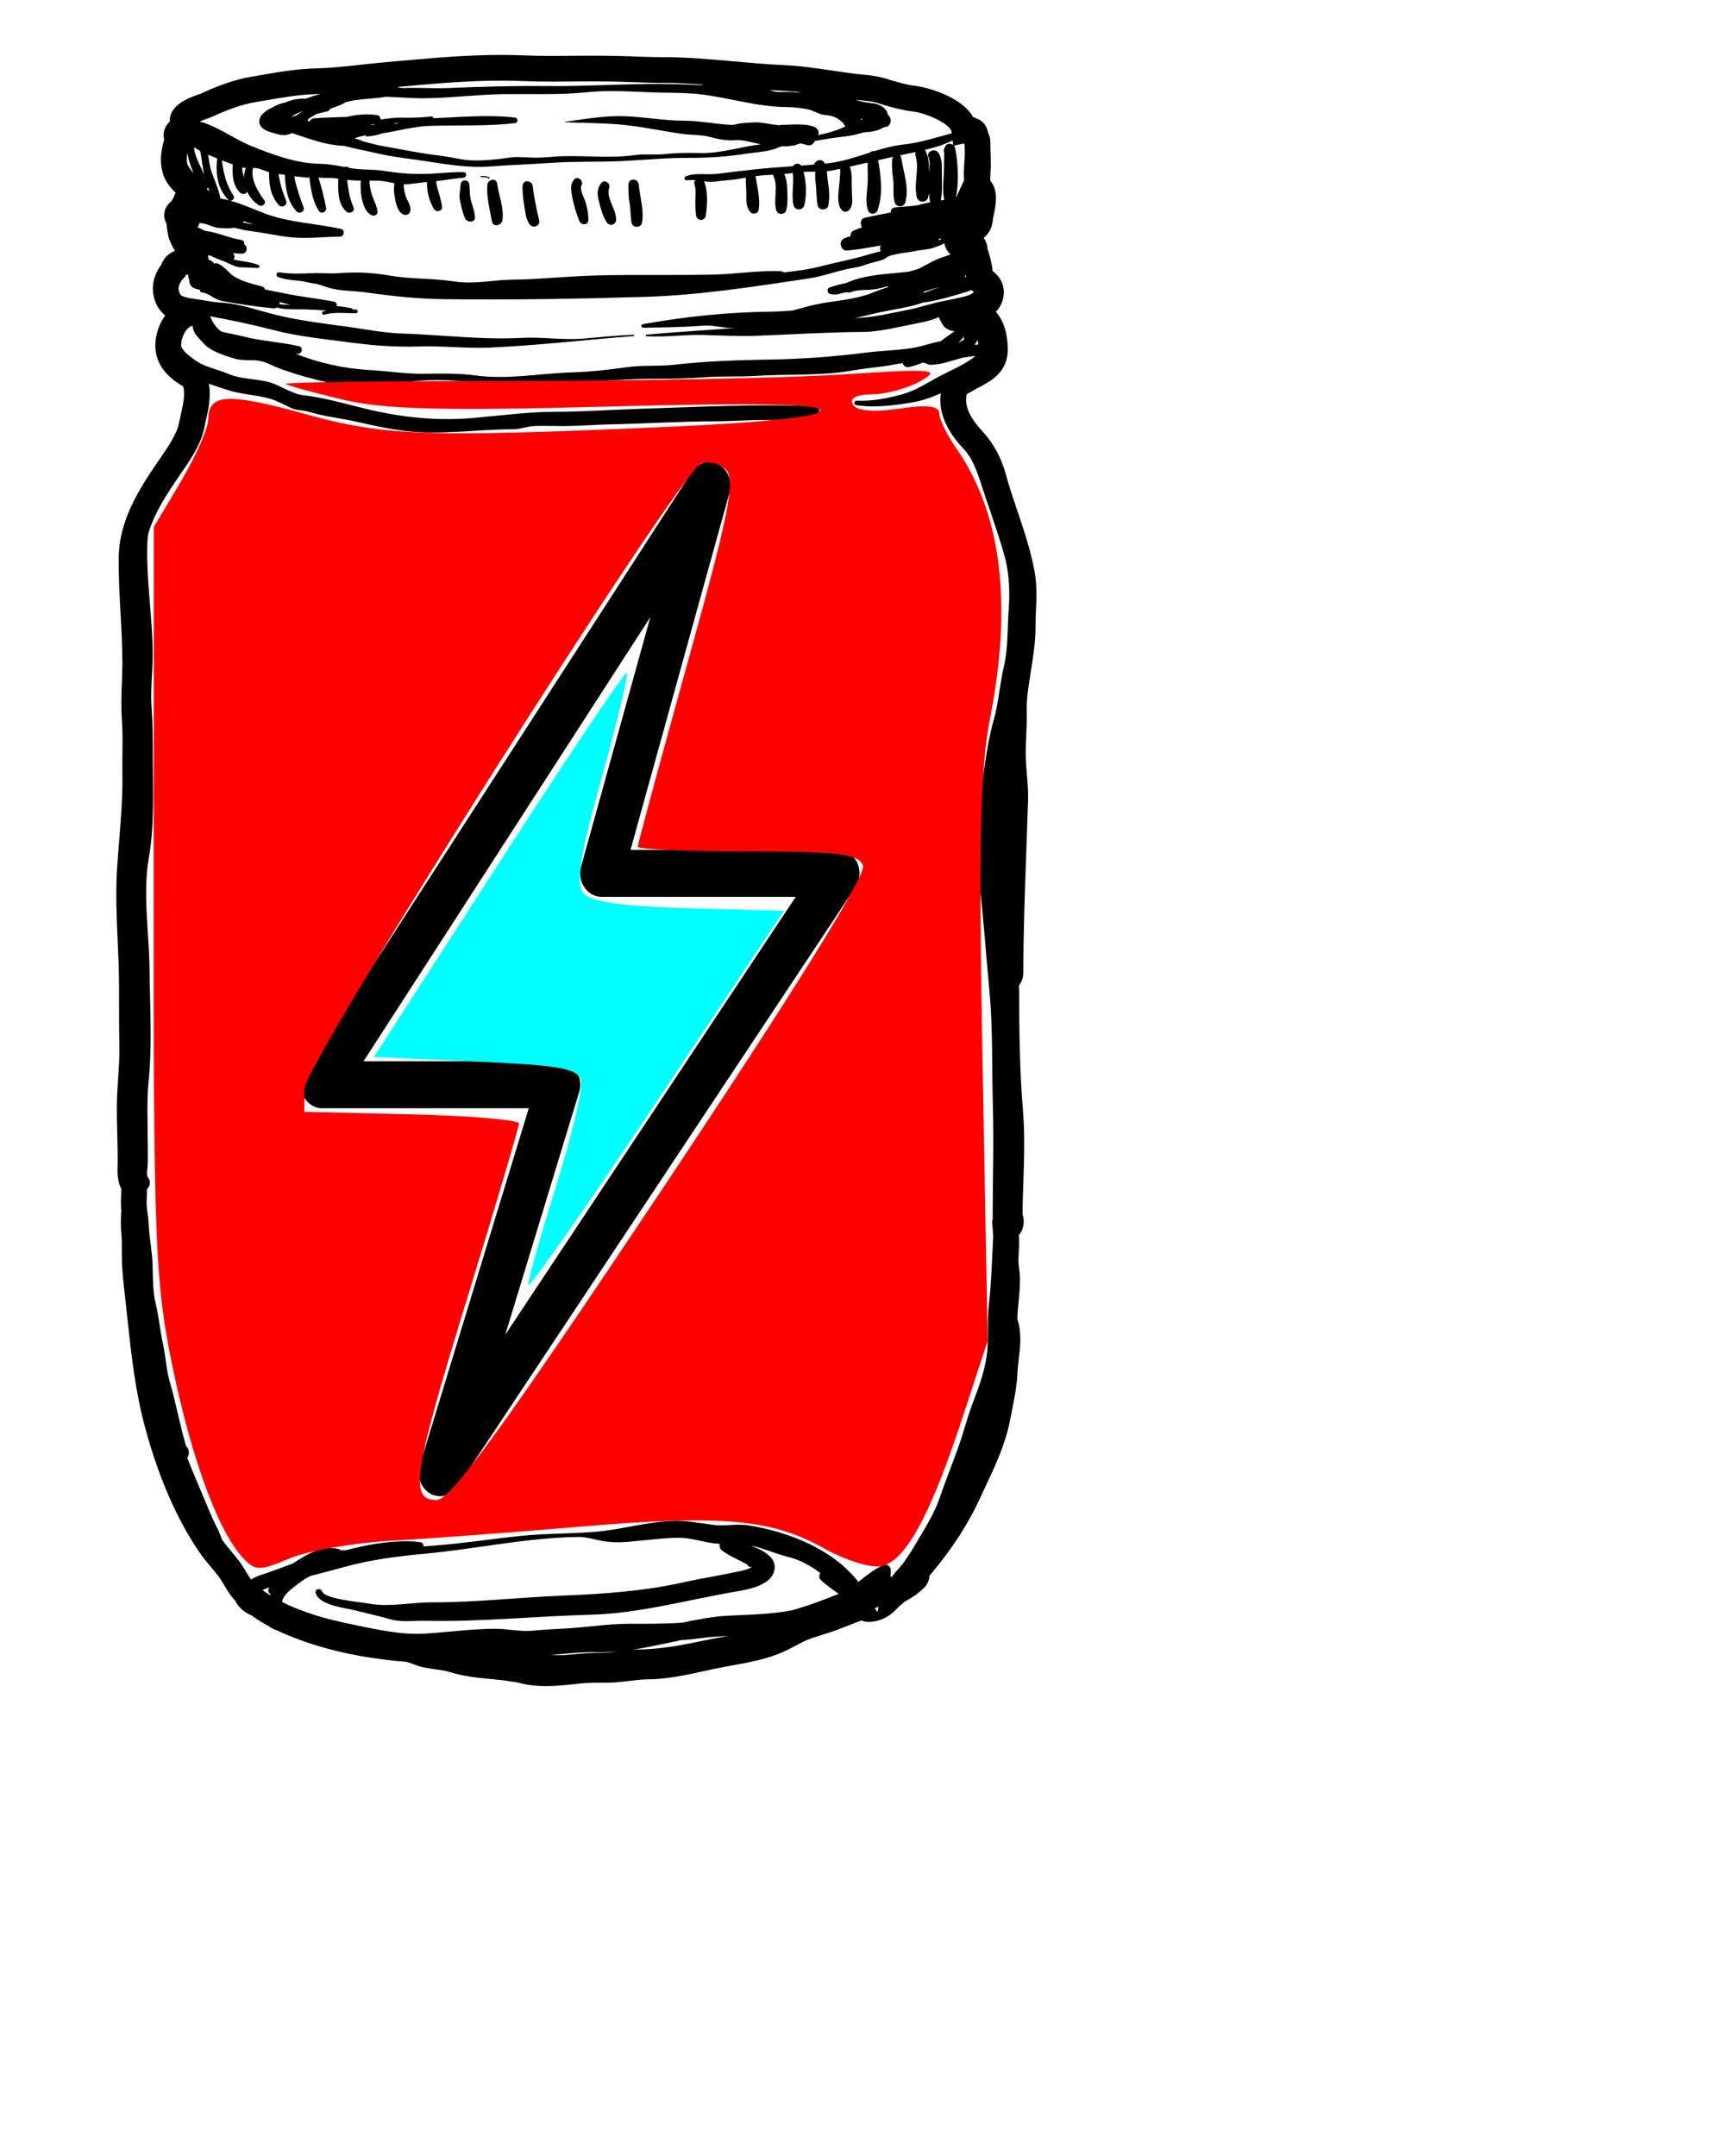 <?xml version="1.0" encoding="UTF-8" standalone="no"?>
<svg
   xmlns:dc="http://purl.org/dc/elements/1.1/"
   xmlns:cc="http://creativecommons.org/ns#"
   xmlns:rdf="http://www.w3.org/1999/02/22-rdf-syntax-ns#"
   xmlns:svg="http://www.w3.org/2000/svg"
   xmlns="http://www.w3.org/2000/svg"
   xmlns:sodipodi="http://sodipodi.sourceforge.net/DTD/sodipodi-0.dtd"
   xmlns:inkscape="http://www.inkscape.org/namespaces/inkscape"
   version="1.1"
   x="0px"
   y="0px"
   viewBox="0 0 100 125"
   enable-background="new 0 0 100 100"
   xml:space="preserve"
   id="svg2"
   inkscape:version="0.91 r13725"
   sodipodi:docname="electricjarcol.svg"><defs
     id="defs26" /><sodipodi:namedview
     pagecolor="#ffffff"
     bordercolor="#666666"
     borderopacity="1"
     objecttolerance="10"
     gridtolerance="10"
     guidetolerance="10"
     inkscape:pageopacity="0"
     inkscape:pageshadow="2"
     inkscape:window-width="640"
     inkscape:window-height="480"
     id="namedview24"
     showgrid="false"
     inkscape:zoom="1.888"
     inkscape:cx="50"
     inkscape:cy="62.5"
     inkscape:window-x="511"
     inkscape:window-y="145"
     inkscape:window-maximized="0"
     inkscape:current-layer="svg2" /><path
     d="M59.976,33.135c-0.229-1.238-0.618-2.392-0.996-3.509c-0.236-0.701-0.481-1.426-0.679-2.152  c-0.249-0.923-0.722-1.792-1.329-2.449c-0.787-0.847-1.072-1.507-0.933-2.167c0.126-0.07,0.252-0.144,0.38-0.218  c0.118-0.07,0.239-0.133,0.361-0.197c0.656-0.345,1.647-0.867,1.642-2.183c-0.004-0.931-0.249-1.687-0.691-2.184  c0.204-0.202,0.368-0.478,0.437-0.861c0.106-0.584-0.137-1.141-0.625-1.501c-0.031-0.381-0.139-0.763-0.237-1.113  c-0.017-0.06-0.037-0.116-0.064-0.171l-0.002-0.054c-0.015-0.218-0.093-0.418-0.215-0.582c0.093-0.083,0.206-0.193,0.31-0.35  c0.167-0.257,0.202-0.539,0.227-0.725c0.005-0.035,0.009-0.07,0.014-0.099l0.03-0.149c0.111-0.531,0.28-1.334-0.131-1.909  c-0.024-0.033-0.049-0.065-0.076-0.095c0.019-0.174,0.021-0.343,0.016-0.502c0.034-0.225,0.027-0.432,0.021-0.618l-0.028-1.176  C57.401,8,57.357,7.837,57.278,7.693c-0.011-0.048-0.022-0.095-0.034-0.142c-0.089-0.324-0.319-0.569-0.619-0.676  c-0.066-0.038-0.137-0.068-0.212-0.089c-0.709-1.237-2.778-1.744-3.343-1.807c-0.527-0.061-1.173-0.249-1.733-0.426  c-0.444-0.141-0.932-0.189-1.361-0.232c-0.124-0.012-0.246-0.024-0.362-0.038c-0.463-0.056-0.924-0.125-1.384-0.193  c-0.91-0.135-1.851-0.274-2.813-0.317c-0.95-0.042-1.924-0.129-2.868-0.214c-1.349-0.121-2.745-0.246-4.16-0.246  c-0.586,0-1.188-0.023-1.771-0.045c-1.006-0.037-2.098-0.046-3.186-0.036c-0.458,0.005-0.917,0.01-1.375,0.01  c-0.656,0-1.193-0.01-1.695-0.032c-0.423-0.017-0.863-0.026-1.309-0.026c-1.97,0-3.847,0.168-5.834,0.345l-0.876,0.078  c-0.468,0.041-0.934,0.092-1.4,0.144c-0.895,0.098-1.74,0.192-2.604,0.213C17.201,3.992,16.18,4.17,15.1,4.358l-0.518,0.089  c-1.036,0.177-1.913,0.515-2.911,0.968c-0.057,0.026-0.137,0.053-0.227,0.085c-0.469,0.166-1.643,0.582-1.605,1.552  C9.716,7.16,9.618,7.299,9.556,7.46c-0.08,0.208-0.09,0.425-0.038,0.625c-0.148,0.559-0.29,1.142-0.09,1.92  c0.122,0.47,0.409,0.845,0.756,1.169c-0.038,0.065-0.067,0.134-0.088,0.206c-0.021,0.035-0.041,0.072-0.058,0.11  c-0.041,0.063-0.076,0.125-0.108,0.187c-0.213,0.151-0.362,0.386-0.4,0.662c-0.031,0.226,0.015,0.444,0.12,0.626  c0.01,0.182,0.042,0.351,0.072,0.516c0.013,0.065,0.026,0.135,0.039,0.211c0.02,0.115,0.058,0.223,0.113,0.322  c0.038,0.117,0.089,0.224,0.153,0.32c0.028,0.066,0.062,0.136,0.106,0.205c-0.012,0.009-0.023,0.019-0.034,0.028  c-0.35,0.139-0.622,0.422-0.743,0.776c-0.377,0.488-0.554,1.093-0.478,1.654c0.086,0.612,0.367,1.02,0.698,1.294  c-0.019,0.026-0.038,0.053-0.056,0.08C9.097,19,8.914,19.807,9.047,20.479c0.152,0.776,0.666,1.405,1.565,1.917  c0.142,0.443,0.004,1.053-0.13,1.645c-0.037,0.167-0.075,0.332-0.104,0.488c-0.125,0.641-0.662,1.418-1.093,2.043l-0.1,0.144  c-1.205,1.753-2.288,3.506-2.305,5.668c-0.008,1.065,0.05,2.133,0.108,3.167c0.053,0.975,0.109,1.982,0.106,2.964  c-0.001,0.37-0.015,0.735-0.03,1.099c-0.026,0.679-0.052,1.382,0.001,2.108c0.047,0.627,0.04,1.258,0.032,1.925  c-0.005,0.398-0.009,0.797-0.002,1.194c0.024,1.285-0.082,2.599-0.184,3.87c-0.044,0.556-0.089,1.111-0.125,1.667  c-0.087,1.402-0.025,2.814,0.036,4.181c0.039,0.859,0.079,1.749,0.079,2.61v0.426c-0.001,0.983-0.001,2,0.02,3.003  c0.014,0.615-0.027,1.222-0.07,1.863c-0.032,0.491-0.066,0.999-0.073,1.514c-0.009,0.624,0.006,1.251,0.022,1.858  c0.012,0.465,0.023,0.93,0.024,1.394c0,0.092-0.003,0.186-0.006,0.278c-0.014,0.426-0.03,0.942,0.215,1.433  c-0.001,0.128-0.006,0.258-0.012,0.385c-0.01,0.259-0.02,0.504,0.001,0.728c0.004,0.046,0.008,0.091,0.01,0.137  c-0.027,0.452-0.045,0.862-0.002,1.269c0.035,0.319,0.033,0.664,0.032,1.029c-0.001,0.272-0.001,0.544,0.012,0.809  c0.029,0.607,0.098,1.206,0.163,1.784l0.14,1.276c0.224,2.107,0.457,4.284,1.043,6.442c0.772,2.845,1.818,5.253,3.109,7.155  c0.219,0.324,0.47,0.624,0.711,0.914c0.153,0.185,0.308,0.368,0.45,0.557c0.103,0.135,0.198,0.298,0.3,0.47  c0.143,0.242,0.304,0.515,0.512,0.76c0.041,0.047,0.083,0.095,0.126,0.141c0.188,0.385,0.538,0.701,0.978,0.877  c0.299,0.22,0.624,0.423,0.987,0.618c0.063,0.046,0.129,0.089,0.194,0.125c0.076,0.045,0.157,0.077,0.247,0.098  c0.203,0.1,0.41,0.191,0.622,0.28c1.988,0.83,4.306,1.353,6.889,1.555c0.169,0.047,0.314,0.096,0.449,0.15  c0.406,0.168,0.84,0.229,1.261,0.288c0.292,0.04,0.569,0.079,0.791,0.149c0.816,0.259,1.645,0.339,2.445,0.417  c0.63,0.062,1.225,0.12,1.786,0.259c0.397,0.099,0.843,0.146,1.362,0.146c0.617,0,1.242-0.069,1.792-0.13l0.156-0.017  c0.451-0.049,0.924-0.052,1.41-0.052h0.242c0.434,0,0.846-0.052,1.244-0.101c0.356-0.044,0.691-0.084,1.021-0.088  c1.174-0.011,2.307-0.261,3.403-0.502l0.544-0.118c0.315-0.067,0.645-0.126,0.979-0.187c1.031-0.188,2.099-0.38,3.048-0.822  c0.214-0.098,0.422-0.209,0.63-0.319c0.325-0.173,0.632-0.334,0.944-0.44c0.187-0.062,0.375-0.12,0.563-0.181  c0.407-0.128,0.83-0.262,1.245-0.432c0.213-0.086,0.43-0.169,0.649-0.253c0.142-0.053,0.286-0.106,0.43-0.164  c0.114,0.054,0.244,0.084,0.381,0.084c0.651,0,1.226-0.271,1.708-0.801c0.1-0.111,0.238-0.223,0.384-0.341l0.053-0.043  c0.449-0.24,0.814-0.504,1.116-0.804c0.184-0.186,0.287-0.43,0.301-0.685c0.061-0.07,0.121-0.143,0.18-0.214  c1.188-1.436,2.08-2.822,2.731-4.241c0.11-0.239,0.222-0.477,0.333-0.713c0.565-1.202,1.15-2.444,1.423-3.827l0.085-0.432  c0.153-0.751,0.311-1.528,0.349-2.335c0.011-0.262,0.043-0.523,0.076-0.801c0.085-0.703,0.182-1.499-0.082-2.327  c0,0,0-0.002,0-0.003c0.003-0.322,0.037-0.654,0.072-1.002c0.064-0.641,0.131-1.299,0.02-1.999  c-0.044-0.273-0.029-0.539-0.012-0.846c0.008-0.126,0.015-0.255,0.019-0.387c0.006-0.217,0.001-0.429-0.008-0.623  c0.087-0.104,0.155-0.226,0.203-0.358c0.101-0.278,0.1-0.588,0.004-0.863c0.008-0.593,0.027-1.201,0.048-1.79  c0.046-1.393,0.095-2.831-0.022-4.247c-0.188-2.271-0.217-4.587-0.219-6.55c0-0.205-0.005-0.418-0.014-0.663  c0.163-0.204,0.256-0.464,0.256-0.746c0.002-2.409,0.092-4.854,0.178-7.221c0.034-0.917,0.067-1.835,0.097-2.754  c0.017-0.527-0.027-1.039-0.07-1.533c-0.032-0.387-0.063-0.753-0.066-1.117c-0.004-0.383,0.014-0.765,0.031-1.17  c0.021-0.483,0.044-0.982,0.028-1.491c-0.014-0.461,0.056-0.963,0.13-1.493l0.043-0.271c0.027-0.184,0.057-0.367,0.085-0.55  c0.126-0.798,0.256-1.623,0.251-2.482c-0.001-0.312,0.013-0.622,0.025-0.93C60.087,34.66,60.119,33.913,59.976,33.135z   M17.337,20.074c-1.073-0.25-2.185-0.293-3.255-0.573c-0.325-0.084-0.814-0.164-1.26-0.282c-0.328-0.245-0.487-0.525-0.646-0.881  c1.228,0.223,2.438,0.477,3.65,0.792c1.486,0.387,3.036,0.533,4.554,0.735c1.324,0.177,2.578,0.266,3.915,0.223  c1.36-0.045,2.718,0.124,4.078,0.065c2.785-0.119,5.574-0.457,8.355-0.666c0.047-0.004,0.049-0.078,0-0.077  c-0.983,0.03-1.965,0.146-2.945,0.224c-1.173,0.094-2.346-0.108-3.524-0.045c-2.345,0.124-4.627-0.176-6.969-0.253  c-1.083-0.036-2.175-0.264-3.251-0.407c-1.335-0.177-2.666-0.346-3.977-0.657c-1.029-0.246-2.145-0.667-3.205-0.725  c-0.562-0.03-1.109-0.158-1.665-0.23c-0.197-0.025-0.441-0.073-0.654-0.166c-0.128-0.104-0.162-0.222-0.182-0.358  c-0.024-0.177,0.072-0.423,0.233-0.601l0.163-0.177l0.008-0.072l0.16-0.022l0.003-0.004c-0.026,0.099-0.008,0.208,0.055,0.291  c-0.021,0.181,0.055,0.381,0.213,0.466c0.124,0.066,0.266,0.105,0.413,0.136c-0.021,0.061,0.005,0.138,0.092,0.143  c0.37,0.017,0.732,0.411,1.147,0.491c1.008,0.189,2.019,0.338,3.04,0.436c0.061,0.006,0.106-0.016,0.139-0.051  c0.002,0,0.005,0,0.008-0.001c0.554,0.144,1.103,0.097,1.681,0.111c0.405,0.01,0.81,0.039,1.214,0.066  c-0.061,0.014-0.123,0.029-0.184,0.047c-0.121,0.038-0.071,0.225,0.053,0.191c0.595-0.165,1.226-0.076,1.835-0.082  c0.139-0.001,0.139-0.21,0-0.215c-0.064-0.001-0.127-0.004-0.191-0.006c-0.005-0.032-0.021-0.062-0.062-0.071  c-0.286-0.057-0.574-0.097-0.863-0.128c0.026-0.102-0.018-0.228-0.134-0.249c-0.952-0.183-1.909-0.28-2.862-0.478  c-0.385-0.079-0.769-0.154-1.152-0.229c-0.014-0.075-0.063-0.142-0.163-0.17c-0.556-0.154-1.108-0.271-1.607-0.576  c-0.371-0.225-0.595-0.632-1.011-0.773c-0.056-0.019-0.106-0.006-0.147,0.021c-0.084-0.087-0.18-0.163-0.304-0.229  c-0.014-0.006-0.027-0.01-0.04-0.012c-0.002-0.02-0.006-0.04-0.011-0.057c-0.006-0.063-0.016-0.125-0.03-0.186  c0.044,0.006,0.086,0.009,0.129,0.01c0.244,0.125,0.492,0.228,0.69,0.294c0.256,0.084,0.752,0.387,1.058,0.39  c0.342,0.005,0.682,0.025,1.023,0.04c0.109,0.006,0.113-0.142,0.024-0.177c-0.471-0.185-0.955-0.195-1.438-0.318  c0.08-0.102,0.092-0.266-0.048-0.357c-0.001-0.001-0.004-0.001-0.005-0.003c0.185,0.013,0.367,0.021,0.537,0.027  c0.3,0.009,0.375-0.411,0.137-0.534c0.026-0.111-0.018-0.232-0.165-0.263c-0.719-0.111-1.383-0.448-2.103-0.525  c-0.146-0.076-0.296-0.148-0.448-0.217c0.065-0.059,0.11-0.143,0.11-0.236v0c0.016,0,0.031,0.001,0.049,0.002  c0.396,0.006,0.731,0.266,1.117,0.283c0.304,0.014,0.589,0.04,0.866-0.018c0.314,0.084,0.63,0.158,0.949,0.197  c0.806,0.098,1.593,0.29,2.402,0.365c0.917,0.086,1.844-0.04,2.762-0.04c0.256,0,0.32-0.396,0.062-0.453  c-1.461-0.317-3.029-0.368-4.426-0.899c-0.618-0.234-1.303-0.547-2.001-0.741c0.144,0.024,0.303-0.133,0.204-0.282  c-0.425-0.644-0.579-1.305-0.675-2.053c0.21,0.083,0.421,0.161,0.632,0.24c-0.04,0.574-0.008,1.23,0.43,1.636  c0.147,0.137,0.33,0.079,0.412-0.051c0.155,0.335,0.397,0.626,0.694,0.79c0.175,0.097,0.431-0.111,0.295-0.294  c-0.361-0.485-0.828-1.244-0.656-1.881c0.064,0.002,0.131,0.006,0.203,0.016c0.238,0.033,0.479,0.158,0.726,0.234  c-0.001,0.125,0.002,0.248,0.007,0.366c0.022,0.571,0.172,1.128,0.568,1.55c0.166,0.176,0.505-0.004,0.418-0.242  c-0.131-0.354-0.265-0.702-0.348-1.07c-0.028-0.127-0.068-0.31-0.094-0.501c0.124,0.019,0.249,0.037,0.373,0.055  c-0.004,0.115,0.003,0.233,0.013,0.348c0.057,0.65,0.204,1.3,0.67,1.776c0.16,0.163,0.481-0.002,0.398-0.233  c-0.121-0.336-0.25-0.671-0.347-1.017c-0.04-0.139-0.161-0.503-0.192-0.801c0.257,0.033,0.515,0.062,0.775,0.083  c0.042,0.003,0.074-0.009,0.098-0.03c0.071,0.669,0.179,1.387,0.536,1.947c0.147,0.23,0.484,0.08,0.43-0.182  c-0.117-0.572-0.255-1.172-0.441-1.738c0.205,0.016,0.412,0.021,0.586,0.02c0.193-0.002,0.379,0.018,0.566,0.042  c-0.003,0.057-0.004,0.113-0.006,0.162c-0.016,0.598-0.009,1.326,0.475,1.752c0.167,0.145,0.516,0.008,0.413-0.241  c-0.146-0.353-0.253-0.698-0.299-1.079c-0.014-0.11-0.056-0.326-0.069-0.528c0.106,0.014,0.212,0.026,0.32,0.032  c0.158,0.012,0.316,0.015,0.474,0.015c-0.02,0.146-0.017,0.301-0.013,0.449c0.013,0.479,0.146,1.334,0.632,1.558  c0.143,0.066,0.353-0.008,0.341-0.195c-0.024-0.377-0.259-0.732-0.356-1.101c-0.029-0.112-0.131-0.493-0.1-0.711  c0.162-0.001,0.323-0.001,0.484,0.003c0.329,0.009,0.642,0.091,0.96,0.152c-0.047,0.232-0.039,0.477,0,0.714  c0.058,0.341,0.146,0.932,0.505,1.089c0.206,0.091,0.394-0.019,0.42-0.24c0.032-0.27-0.185-0.558-0.272-0.807  c-0.075-0.218-0.128-0.461-0.113-0.696c0.414,0.005,0.917-0.104,1.339-0.133c-0.002,0.548,0.128,1.109,0.415,1.575  c0.119,0.194,0.486,0.132,0.46-0.125c-0.05-0.516-0.278-0.984-0.345-1.498c0.529-0.06,1.056-0.158,1.587-0.201  c0.207-0.017,0.212-0.321,0-0.326c-0.81-0.017-1.61,0.106-2.419,0.109c-0.764,0.003-1.413-0.056-2.162-0.179  c-0.664-0.107-1.341-0.042-2.001-0.166c-0.021-0.004-0.044-0.009-0.065-0.013c-0.024-0.029-0.055-0.051-0.093-0.059  c-0.073-0.014-0.132-0.009-0.186,0.004C19.49,9.591,19.012,9.506,18.582,9.5c-1.413-0.021-2.807-0.54-4.081-1.063  c-0.953-0.393-1.901-1.121-2.926-1.392c0.134-0.057,0.28-0.109,0.367-0.14c0.137-0.049,0.258-0.093,0.345-0.132  c0.918-0.417,1.663-0.706,2.544-0.855l0.523-0.09c1.025-0.178,1.993-0.347,3.022-0.373c0.072-0.002,0.143-0.007,0.216-0.009  c-0.295,0.078-0.588,0.17-0.875,0.277c-0.382-0.019-0.821,0.048-1.19,0.228c-0.242,0.033-0.479,0.143-0.691,0.249  c-0.285,0.144-0.698,0.361-0.786,0.698c-0.115,0.443,0.276,0.656,0.635,0.762c0.4,0.12,0.773,0.292,1.232,0.059  c0.001-0.001,0.002-0.002,0.003-0.004c1.174,0.383,1.965,0.7,3.028,0.743c0.593,0.163,1.229,0.269,1.763,0.398  c1.029,0.25,2.103,0.351,3.144,0.515c1.187,0.186,2.358,0.368,3.562,0.279c1.184-0.087,2.367-0.124,3.55-0.209  c1.333-0.095,2.67-0.04,4.005-0.098c1.308-0.059,2.626-0.198,3.935-0.19c1.181,0.004,2.249-0.069,3.414-0.249  c0.462-0.072,0.938-0.094,1.391-0.211c0.194-0.05,0.389-0.132,0.585-0.207c0.272,0.006,0.544-0.011,0.824-0.072  c0.001-0.001,0.001-0.001,0.003-0.002c0.01,0.002,0.02,0,0.029-0.008c0.001-0.001,0.003-0.004,0.006-0.006  c0.03-0.011,0.058-0.024,0.081-0.042c0.063-0.013,0.126-0.025,0.19-0.038c0.113,0.024,0.225,0.05,0.333,0.087  c0.235,0.079,0.408-0.056,0.475-0.237c0.591-0.103,1.186-0.192,1.775-0.26c0.373-0.043,0.734-0.137,1.093-0.239  c0.368-0.014,0.819-0.075,1.105-0.281c0.046-0.009,0.093-0.019,0.139-0.027c0.3-0.047,0.368-0.467,0.174-0.656  c-0.016-0.016-0.036-0.028-0.054-0.042c-0.005-0.028-0.009-0.054-0.017-0.084c-0.099-0.36-0.526-0.566-0.87-0.591  c-0.35-0.024-0.679-0.109-1.003-0.207c0.082,0.008,0.163,0.018,0.249,0.026c0.375,0.038,0.764,0.076,1.062,0.17  c0.627,0.198,1.358,0.411,2.012,0.485c0.847,0.096,2.207,0.748,2.26,1.183l0.011,0.085c-0.928,0.247-1.841,0.546-2.811,0.651  c-0.568,0.062-1.126,0.213-1.682,0.385c-0.088-0.016-0.189,0.016-0.262,0.082c-0.804,0.256-1.605,0.531-2.43,0.619  c-0.061,0.006-0.121,0.011-0.181,0.017c-0.009-0.017-0.011-0.033-0.02-0.049c-0.06-0.111-0.223-0.188-0.346-0.141  c-0.143,0.056-0.215,0.132-0.254,0.248c-0.245,0.021-0.49,0.041-0.735,0.059c-0.136-0.17-0.396-0.134-0.492,0.037  c-0.721,0.051-1.441,0.101-2.16,0.177c-0.748,0.079-1.488,0.175-2.234,0.264c-0.606,0.072-1.227-0.083-1.801,0.139  c-0.148,0.058-0.09,0.259,0.065,0.236c0.166-0.026,0.323-0.021,0.478-0.008c-0.055,0.065-0.083,0.15-0.05,0.247  c0.097,0.279,0.058,0.588,0.051,0.88c-0.006,0.304,0.002,0.601,0.04,0.904c0.048,0.366,0.523,0.366,0.57,0  c0.078-0.608,0.142-1.391-0.108-1.969c0.064,0.009,0.129,0.02,0.195,0.027c0.36,0.039,0.757-0.062,1.117-0.083  c0.374-0.023,0.744-0.086,1.115-0.149c-0.021,0.323,0.031,0.641,0.026,0.965c-0.006,0.379-0.019,0.738,0.242,1.037  c0.132,0.151,0.437,0.081,0.471-0.125c0.109-0.637-0.08-1.332-0.181-1.965c0.187-0.027,0.373-0.048,0.561-0.06  c0.155-0.009,0.308-0.017,0.458-0.025c0.005,0.027,0.009,0.055,0.023,0.083c0.29,0.588-0.012,1.347,0.158,1.974  c0.078,0.288,0.504,0.288,0.583,0c0.109-0.402,0.064-0.833,0.056-1.245c-0.008-0.3-0.052-0.588-0.175-0.856  c0.165-0.014,0.33-0.033,0.497-0.058c0.085,0.625-0.098,1.267,0.047,1.883c0.072,0.309,0.541,0.303,0.617,0  c0.149-0.593,0.127-1.33-0.041-1.947c0.225-0.01,0.452-0.009,0.678-0.01c0.004,0.19-0.014,0.382,0.014,0.571  c0.07,0.461,0.039,0.928,0.127,1.387c0.059,0.307,0.559,0.307,0.617,0c0.09-0.472,0.05-0.93-0.024-1.402  c-0.031-0.199-0.038-0.394-0.063-0.583c0.114-0.012,0.229-0.026,0.34-0.05c0.129-0.026,0.257-0.055,0.385-0.083  c0.012,0.009,0.022,0.02,0.038,0.027c0.054,0.024-0.032,0.735-0.04,0.847c-0.032,0.434-0.187,1.211,0.171,1.533  c0.112,0.101,0.263,0.101,0.374,0c0.273-0.245,0.202-0.634,0.19-0.971c-0.009-0.287-0.014-0.573-0.014-0.86  c0-0.201-0.017-0.486-0.11-0.707c0.345-0.079,0.689-0.158,1.033-0.237c-0.008,0.428,0.029,0.859-0.004,1.288  c-0.037,0.49-0.136,0.993,0.02,1.471c0.092,0.284,0.464,0.271,0.561,0c0.324-0.905,0.194-1.954,0.037-2.899  c0.29-0.067,0.58-0.132,0.871-0.196c-0.029,0.038-0.053,0.082-0.058,0.133c-0.038,0.374-0.004,0.729,0.047,1.101  c0.066,0.468-0.033,0.945,0.093,1.405c0.084,0.308,0.538,0.308,0.622,0c0.235-0.863-0.112-1.728-0.241-2.577  c-0.011-0.067-0.041-0.113-0.08-0.144c0.159-0.034,0.319-0.07,0.48-0.102c0.15-0.03,0.299-0.061,0.445-0.091  c-0.03,0.062-0.042,0.135-0.017,0.214c0.244,0.763-0.126,1.63,0.081,2.423c0.085,0.319,0.562,0.319,0.646,0  c0.023-0.089,0.037-0.178,0.049-0.269c0.013,0.151,0.029,0.303,0.057,0.454c0.006,0.033,0.02,0.061,0.035,0.087  c-0.255,0.046-0.509,0.103-0.762,0.18c-0.044,0.007-0.09,0.014-0.134,0.021c-0.387,0.038-0.773,0.07-1.149,0.095  c-0.191,0.012-0.275,0.162-0.259,0.302c-0.504,0.092-1.007,0.189-1.505,0.302c-0.26,0.059-0.292,0.387-0.151,0.556  c-0.173,0.053-0.342,0.116-0.504,0.193c-0.123,0.061-0.176,0.19-0.173,0.321c-0.132,0.037-0.263,0.08-0.387,0.141  c-0.327,0.158-0.176,0.721,0.187,0.691c0.649-0.055,1.302-0.178,1.951-0.292c-0.055,0.101-0.053,0.221-0.001,0.331  c-0.238,0.058-0.483,0.125-0.711,0.194c-0.89,0.27-1.81,0.438-2.714,0.67c-0.729,0.187-1.462,0.293-2.199,0.365  c-0.032-0.037-0.078-0.063-0.141-0.066c-1.311-0.062-2.662,0.169-3.979,0.195c-1.312,0.024-2.621,0.021-3.935,0.021  c-1.289-0.002-2.57,0.002-3.857,0.069c-1.249,0.065-2.516,0.188-3.763,0.2c-1.164,0.009-2.24,0.288-3.421,0.105  c-1.254-0.195-2.533-0.126-3.785-0.347c-1.002-0.176-1.931-0.207-2.945-0.132c-0.507,0.036-0.988-0.024-1.489,0  c-0.572,0.028-1.362,0.05-1.917-0.05c-0.181-0.033-0.24,0.201-0.075,0.269c0.528,0.215,1.092,0.162,1.645,0.297  c0.186,0.046,0.389,0.079,0.594,0.104c0.208,0.062,0.412,0.127,0.604,0.193c0.689,0.237,1.55,0.2,2.264,0.303  c1.483,0.214,2.982,0.372,4.485,0.391c3.899,0.05,7.776-0.017,11.673-0.134c3.176-0.095,6.361-0.599,9.497-1.068  c0.808-0.122,1.578-0.417,2.378-0.575c0.327-0.064,0.673-0.112,0.981-0.245c0.197-0.084,0.971-0.215,1.136-0.381  c0.055-0.055,0.159-0.1,0.286-0.139c0.16-0.034,0.342-0.071,0.535-0.116c0.326-0.052,0.654-0.086,0.799-0.121  c0.332-0.079,0.668-0.082,0.997-0.164c0.235-0.059,0.497-0.175,0.754-0.293c0.034,0.207,0.127,0.446,0.352,0.643  c-0.348,0.122-0.712,0.244-0.839,0.304c-0.374,0.173-0.688,0.375-1.027,0.536c-0.186,0.053-0.369,0.105-0.554,0.16  c-1.234,0.141-2.517,0.149-3.629,0.658c-0.301,0.054-0.599,0.137-0.935,0.247c-0.228,0.074-0.171,0.377,0.054,0.4  c0.334,0.033,0.3,0.031,0.627-0.058c0.093-0.025,0.185-0.043,0.276-0.062c0.058,0.03,0.125,0.04,0.199,0.014  c0.118-0.039,0.239-0.073,0.361-0.104c0.251-0.027,0.504-0.042,0.771-0.048c0.338-0.009,0.69-0.098,1.041-0.205  c0.009,0.019,0.021,0.035,0.035,0.048c-0.323,0.101-0.642,0.22-0.979,0.355c-0.885,0.355-1.939,0.423-2.868,0.587  c-0.565,0.099-1.124,0.264-1.681,0.417c-0.408,0.027-0.815,0.061-1.226,0.066c-2.518,0.03-5.002,0.282-7.472,0.73  C37.137,18.81,37.168,19,37.287,19c1.175-0.011,2.354-0.035,3.525-0.12c0.585-0.042,1.161,0.17,1.766,0.135  c0.034-0.002,0.067-0.002,0.101-0.004c-0.016,0-0.032,0.003-0.049,0.004c-1.722,0.138-3.436,0.227-5.158,0.392  c-0.055,0.005-0.057,0.085,0,0.088c1.087,0.063,2.175-0.1,3.265-0.074c1.062,0.026,2.106,0.088,3.17,0.046  c2.04-0.078,4.082-0.21,6.118-0.22c1-0.006,2.122-0.309,3.103-0.495c0.396-0.076,0.802-0.155,1.172-0.317  c0.049-0.021,0.1-0.038,0.149-0.055l-0.012,0.047l0.122,0.24c0.045,0.091,0.153,0.306,0.392,0.432  c0.117,0.063,0.249,0.093,0.396,0.1c-0.092,0.066-0.186,0.129-0.279,0.195c-0.184,0.125-0.368,0.258-0.544,0.398  c-0.506,0.075-0.977,0.268-1.503,0.361c-0.922,0.163-1.874,0.17-2.802,0.289c-1.824,0.233-3.641,0.37-5.479,0.402  c-1.848,0.031-3.801,0.088-5.633,0.302c-0.901,0.105-1.812,0.014-2.709,0.137c-1.078,0.146-2.119,0.275-3.206,0.306  c-1.863,0.052-3.724,0.433-5.584,0.183c-1.008-0.135-2.029-0.118-3.044-0.102c-1.021,0.014-2.054-0.152-3.074-0.21  c-1.556-0.09-2.97-0.404-4.366-0.954c0.052,0.001,0.104,0.001,0.155,0.003C17.528,20.519,17.58,20.131,17.337,20.074z   M13.234,11.583c0.017,0.017,0.035,0.028,0.053,0.037c-0.17-0.047-0.34-0.085-0.51-0.114c0-0.002,0-0.005,0-0.008  c-0.095-0.512-0.332-1.019-0.505-1.512c-0.112-0.317-0.148-0.672-0.21-1.015c0.177,0.074,0.357,0.147,0.537,0.22  c-0.003,0.008-0.01,0.012-0.011,0.023C12.496,10.074,12.606,10.942,13.234,11.583z M12,10.987c-0.001-0.002-0.003-0.006-0.004-0.008  l0.053-0.121c0.029,0.072,0.06,0.143,0.093,0.214C12.095,11.044,12.047,11.016,12,10.987z M11.974,10.697  c-0.001-0.021-0.008-0.041-0.01-0.062c0.008,0.026,0.02,0.05,0.029,0.076L11.974,10.697z M11.606,8.757  c0.083,0.448,0.135,0.913,0.228,1.363c-0.083-0.204-0.188-0.402-0.281-0.603c-0.103-0.222-0.191-0.445-0.259-0.679  c-0.028-0.095-0.034-0.198-0.041-0.301C11.371,8.614,11.489,8.689,11.606,8.757z M16.203,17.512  c0.055,0.014,0.109,0.031,0.163,0.044c0.155,0.038,0.309,0.076,0.463,0.112c-0.208,0.002-0.416-0.005-0.619-0.03  C16.218,17.596,16.215,17.553,16.203,17.512z M14.115,12.826c0.199,0.07,0.402,0.131,0.606,0.189  c-0.207-0.028-0.415-0.067-0.622-0.114C14.108,12.877,14.111,12.852,14.115,12.826z M14.256,9.738  c-0.075,0.173-0.109,0.365-0.11,0.562c-0.054-0.191-0.097-0.384-0.125-0.585C14.101,9.729,14.18,9.736,14.256,9.738z M10.865,8.87  c0.023,0.178,0.065,0.354,0.123,0.537c0.063,0.205,0.143,0.425,0.233,0.641c-0.101-0.12-0.194-0.243-0.274-0.375  c-0.04-0.067-0.073-0.136-0.102-0.206C10.814,9.264,10.824,9.074,10.865,8.87z M47.445,7.835c0.005-0.037,0.014-0.073,0.014-0.11  c-0.001-0.187-0.123-0.33-0.294-0.387C46.578,7.139,45.9,7.236,45.29,7.239c-0.048,0-0.092,0.009-0.133,0.024  c-0.304-0.04-0.61-0.081-0.917-0.135c-0.37-0.067-0.765-0.017-1.137,0.008c-0.189,0.011-0.405,0.06-0.62,0.106  C41.539,7.215,40.62,7,39.659,6.999c-1.148-0.001-2.295-0.221-3.442-0.26c-1.218-0.042-2.283,0.165-3.489,0.326  c-0.012,0.001-0.012,0.017,0,0.017c1.064,0.055,2.109,0.042,3.164,0.133c1.215,0.104,2.456,0.377,3.666,0.55  c0.517,0.073,1.028,0.036,1.54,0.162c0.521,0.128,0.962,0.246,1.496,0.202c0.486-0.041,1.019,0.142,1.516,0.238  c-1.212,0.145-2.297,0.533-3.545,0.507c-0.671-0.015-1.334-0.015-2.003,0.058c-0.58,0.061-1.207-0.02-1.773,0.061  c-1.382,0.193-2.807,0.021-4.199,0.065c-0.514,0.017-1.021,0.085-1.536,0.086c-0.494,0.001-1.049-0.082-1.535-0.005  c-0.689,0.109-1.358,0.171-2.056,0.162c-0.67-0.007-1.309-0.202-1.972-0.278c-1.112-0.128-2.237-0.369-3.343-0.56  c-0.39-0.068-0.765-0.187-1.146-0.283c-0.016-0.014-0.026-0.03-0.052-0.037c-0.134-0.038-0.267-0.079-0.402-0.12  c0.086-0.034,0.17-0.064,0.253-0.087c0.131-0.036,0.264-0.062,0.396-0.09c0.012,0.039,0.039,0.071,0.086,0.067  c0.366-0.031,0.614-0.091,0.917-0.188c0.557-0.079,1.099-0.221,1.66-0.309c0.249-0.039,0.497-0.074,0.744-0.104  c0.142-0.006,0.282-0.012,0.42-0.016c1.596-0.046,3.232,0.026,4.82-0.154c0.21-0.024,0.21-0.303,0-0.327  c-1.565-0.177-3.147-0.023-4.716,0.039c-0.008-0.058-0.048-0.108-0.124-0.1c-0.583,0.065-1.149,0.083-1.737,0.067  c-0.399-0.011-0.79,0.056-1.183,0.105c-0.008-0.026-0.021-0.051-0.039-0.07c-0.01-0.082-0.062-0.155-0.149-0.172  c-0.502-0.093-1.163-0.06-1.789,0.093c-0.633,0.021-1.265,0.035-1.896,0.083c-0.124,0.009-0.206,0.078-0.25,0.163  c-0.035,0.006-0.068,0.007-0.102,0.016c-0.006-0.045-0.006-0.088-0.001-0.128c0.029-0.02,0.057-0.038,0.081-0.055  c0.129-0.093,0.266-0.173,0.405-0.245c0.229-0.067,0.472-0.116,0.671-0.164c-0.001-0.004-0.002-0.007-0.003-0.011  c0.062-0.025,0.106-0.069,0.131-0.125c0.277-0.096,0.551-0.197,0.814-0.331c0.02-0.01,0.029-0.028,0.04-0.044  c0.222-0.059,0.444-0.112,0.668-0.14c0.566-0.068,1.142-0.088,1.703-0.187c0.759,0.025,1.521,0.096,2.282,0.088  c1.538-0.018,3.066-0.221,4.6-0.24c1.592-0.016,3.215,0.055,4.8-0.11c1.556-0.162,3.163,0.022,4.727,0.031  c0.541,0.002,1.088,0.028,1.637,0.061c0.014,0.003,0.025,0.01,0.039,0.012c1.71,0.18,3.412,0.749,5.143,0.757  c0.396,0.001,0.816,0.047,1.208,0.125c0.344,0.069,0.658,0.297,1.001,0.33c0.451,0.043,0.729,0.132,1.063,0.461  c-0.018-0.017,0.064,0.104,0.144,0.209c-0.045,0.021-0.09,0.039-0.136,0.06C48.421,7.6,47.936,7.725,47.445,7.835z M17.546,6.459  c-0.016,0.012-0.032,0.024-0.048,0.036c-0.011,0.009-0.022,0.019-0.034,0.027c-0.066,0.001-0.132,0.045-0.165,0.098  c-0.001,0.001-0.001,0.003-0.001,0.004c-0.107,0.056-0.216,0.108-0.33,0.145c-0.01,0.004-0.017,0.009-0.026,0.015  c-0.009-0.003-0.018-0.005-0.026-0.008c0.029-0.017,0.058-0.041,0.087-0.08C17.167,6.584,17.354,6.515,17.546,6.459z M22.911,7.188  C22.894,7.17,22.873,7.16,22.85,7.148c0.066-0.003,0.132-0.008,0.199-0.009c0.023,0,0.048,0.001,0.072,0.001  C23.051,7.156,22.98,7.171,22.911,7.188z M21.525,7.254c-0.004-0.012-0.01-0.022-0.016-0.033c0.041-0.007,0.083-0.015,0.124-0.022  c0.039,0.001,0.077,0.004,0.115,0.004C21.673,7.219,21.599,7.236,21.525,7.254z M49.907,6.961c0-0.023-0.002-0.048-0.003-0.072  c0.043,0.008,0.086,0.016,0.131,0.025C49.992,6.93,49.95,6.945,49.907,6.961z M46.177,5.362c-0.355-0.048-0.716-0.031-1.073-0.028  c-0.167,0.001-0.317-0.064-0.47-0.117c0.239,0.015,0.478,0.035,0.717,0.045c0.373,0.017,0.741,0.051,1.111,0.093  C46.367,5.356,46.272,5.359,46.177,5.362z M40.649,4.933c-1.066-0.047-2.131-0.082-3.2-0.065c-1.929,0.031-3.844,0.142-5.775,0.122  c-1.908-0.021-3.791,0.035-5.695,0.114c-0.85,0.035-1.703-0.031-2.553,0c-0.145,0.005-0.282-0.025-0.417-0.059l0.343-0.031  c1.954-0.175,3.799-0.339,5.702-0.339c0.424,0,0.844,0.008,1.245,0.025c0.523,0.022,1.081,0.033,1.758,0.033  c0.463,0,0.927-0.005,1.39-0.01c0.991-0.01,2.069-0.004,3.115,0.035c0.596,0.023,1.212,0.046,1.851,0.046  c0.786,0,1.585,0.045,2.381,0.105C40.747,4.915,40.698,4.924,40.649,4.933z M54.599,10c-0.004-0.405,0.031-0.778-0.191-1.135  c-0.185-0.295-0.726-0.101-0.585,0.247c0.112,0.278,0.067,0.586,0.039,0.882c-0.009-0.429,0.001-0.813-0.196-1.223  c-0.017-0.032-0.038-0.055-0.061-0.078c0.319-0.075,0.635-0.162,0.96-0.274c0.23-0.081,0.438-0.188,0.66-0.268l0.031,0.254  c-0.126-0.09-0.318-0.101-0.42,0.024c-0.066,0.082-0.09,0.147-0.117,0.25c-0.018,0.066-0.007,0.13,0.021,0.184  c-0.007,0.412-0.009,0.823-0.029,1.234c-0.026,0.5-0.083,1.001,0.029,1.493c-0.065,0.01-0.132,0.019-0.198,0.029  C54.638,11.078,54.603,10.547,54.599,10z M53.575,16.97c-0.017-0.02-0.034-0.037-0.055-0.053c0.322-0.089,0.645-0.186,0.97-0.285  C54.188,16.753,53.883,16.87,53.575,16.97z M55.985,15.929c0.008,0.032,0.019,0.062,0.024,0.094  c0.005,0.017-0.032,0.041-0.087,0.066C55.947,16.037,55.969,15.984,55.985,15.929z M55.904,9.4  c-0.014,0.327-0.059,0.689-0.014,1.024c-0.007,0.027-0.014,0.055-0.024,0.078l-0.429,0.927l0.008,0.001  c-0.011,0.005-0.021,0.011-0.031,0.016c0.191-0.896,0.122-2.002-0.047-2.876c-0.009-0.05-0.035-0.091-0.068-0.127l0.58-0.124  l0.041,0.066l0.014,0.608C55.922,9.128,55.911,9.264,55.904,9.4z M54.462,13.814c0.033,0.02,0.066,0.04,0.11,0.056  c-0.062,0.022-0.125,0.045-0.188,0.067C54.416,13.897,54.44,13.856,54.462,13.814z M50.956,18.118  c0.811-0.174,1.649-0.277,2.438-0.534c0.023-0.008,0.04-0.022,0.061-0.033c0.868-0.105,1.74-0.381,2.556-0.622  c0.107-0.032,0.198-0.071,0.28-0.113c0.021,0.012,0.038,0.029,0.062,0.038c0.344,0.136-0.46,0.342-0.471,0.345  c-0.362,0.083-0.721,0.169-1.089,0.234c-0.761,0.139-1.479,0.405-2.243,0.548c-0.91,0.17-1.903,0.426-2.826,0.449  c-0.057,0.001-0.112,0.006-0.168,0.008C50.027,18.353,50.497,18.216,50.956,18.118z M55.881,19.496  c-0.013,0.067-0.017,0.134-0.002,0.202c-0.101,0.062-0.21,0.12-0.329,0.171c0.074-0.065,0.146-0.132,0.21-0.208  C55.803,19.61,55.844,19.554,55.881,19.496z M56.673,19.717c0.019,0.088,0.031,0.176,0.038,0.263  c-0.075,0.002-0.15,0.006-0.226,0.009C56.559,19.905,56.62,19.814,56.673,19.717z M12.569,88.544  c-0.305-0.59-0.543-1.209-0.802-1.818c-0.313-0.74-0.623-1.465-0.913-2.201c0.148-0.2,0.125-0.515-0.066-0.682  c-0.367-1.242-0.586-2.493-0.947-3.735c-0.205-0.703-0.227-1.425-0.383-2.138c-0.172-0.78-0.241-1.58-0.425-2.354  c-0.184-0.771-0.166-1.478-0.187-2.261c-0.02-0.776-0.187-1.53-0.222-2.303c-0.014-0.309-0.054-0.635-0.104-0.958  c-0.003-0.062-0.008-0.123-0.013-0.183c-0.012-0.125-0.003-0.33,0.004-0.529c0.005-0.139,0.009-0.291,0.011-0.443  c0.174-0.152,0.245-0.437,0.056-0.679c-0.109-0.138-0.021-0.534-0.016-0.699c0.02-0.543,0.003-1.091,0-1.635  c-0.006-1.098-0.053-2.168,0.056-3.263c0.211-2.13,0.072-4.35,0.05-6.488c-0.021-2.1-0.404-4.363-0.039-6.441  c0.332-1.894,0.228-3.941,0.228-5.857c0-0.94,0.001-1.875-0.068-2.813c-0.079-1.052,0.064-2.12,0.061-3.176  c-0.007-2.16-0.391-4.312-0.304-6.474c0.006-0.16,0.027-0.321,0.051-0.481c0.34-1.151,1.03-2.229,1.817-3.374l0.097-0.142  c0.51-0.738,1.146-1.658,1.33-2.606c0.027-0.142,0.062-0.291,0.096-0.443c0.143-0.629,0.312-1.383,0.172-2.12  c0.37,0.133,0.727,0.244,1.021,0.344c0.829,0.282,1.703,0.288,2.534,0.528c0.428,0.124,0.813,0.358,1.218,0.538  c0.346,0.154,0.67,0.11,1.024,0.219c0.896,0.274,1.883,0.371,2.798,0.583c0.896,0.207,1.805,0.401,2.717,0.518  c2.131,0.271,4.206-0.091,6.328-0.09c0.39,0,0.811-0.166,1.209-0.186c0.555-0.025,1.119,0.001,1.675,0.001  c0.92,0.001,1.842-0.083,2.762-0.101c2.028-0.039,4.053-0.173,6.079-0.176c0.955,0,1.93-0.082,2.898-0.074  c0.974,0.007,1.994-0.041,2.941-0.276c0.299-0.075,0.221-0.507-0.07-0.521c-3.381-0.148-6.753,0.038-10.128,0.146  c-1.603,0.051-3.214,0.168-4.817,0.169c-1.66,0.001-3.265,0.225-4.914,0.367c-1.842,0.156-3.691,0.003-5.493-0.38  c-1.426-0.302-2.862-0.783-4.31-0.943c-0.656-0.072-1.324-0.575-1.971-0.755c-0.795-0.223-1.611-0.153-2.389-0.488  c-0.647-0.28-1.399-0.393-1.961-0.826c-0.344-0.265-0.59-0.414-0.758-0.76c-0.018-0.271,0.078-0.619,0.252-0.878  c0.124-0.181,0.27-0.299,0.403-0.323l0.003-0.001c0.012,0.074,0.026,0.148,0.047,0.222c0.088,0.32,0.344,0.504,0.545,0.749  c0.421,0.507,1.239,0.751,1.842,0.934c0.342,0.105,0.772,0.093,1.124,0.1c0.616,0.011,0.958,0.281,1.487,0.475  c0.929,0.343,1.937,0.62,2.903,0.834c1.985,0.438,4.136-0.151,6.14-0.164c1.022-0.006,2.014,0.109,3.029,0.194  c1.111,0.094,2.221-0.043,3.332-0.019c2.078,0.045,4.147-0.25,6.221-0.244c0.985,0.001,2.009-0.014,2.988-0.089  c1.011-0.08,2.021-0.02,3.036-0.083c1.885-0.117,3.776,0.011,5.649-0.324c0.795-0.143,1.625-0.187,2.411-0.35  c0.136-0.027,0.272-0.049,0.409-0.07c0.052,0.158,0.199,0.283,0.409,0.227c0.271-0.07,0.533-0.162,0.793-0.26  c0.013,0.006,0.021,0.015,0.034,0.02c0.049,0.017,0.1,0.028,0.151,0.037c0.061,0.047,0.136,0.079,0.232,0.079  c0.64-0.007,1.237-0.249,1.858-0.411c0.247-0.041,0.491-0.076,0.733-0.111c-0.039,0.046-0.081,0.091-0.136,0.13  c-0.568,0.415-1.317,0.734-1.942,1.061c-0.728,0.38-1.327,0.81-2.137,1.034c-0.869,0.241-1.753,0.417-2.659,0.374  c-0.145-0.007-0.181,0.234-0.035,0.258c1.065,0.168,2.113,0.029,3.17-0.139c0.621-0.099,1.191-0.296,1.743-0.547  c-0.183,1.398,0.653,2.503,1.337,3.24c0.144,0.155,0.274,0.336,0.396,0.525c0.48,0.87,0.689,1.857,1.039,2.776  c0.001,0.002,0.001,0.004,0.002,0.005c0.084,0.255,0.168,0.51,0.252,0.759c0.277,0.821,0.543,1.608,0.747,2.418  c0.197,0.919,0.235,1.842,0.166,2.785c-0.084,1.141-0.024,2.263-0.29,3.387c-0.237,1.005-0.295,2.039-0.577,3.039  c-0.283,1.001-0.44,2.031-0.588,3.063c-0.319,2.225-0.451,4.408-0.209,6.644c0.217,2.021,0.362,4.049,0.551,6.071  c0.201,2.16,0.132,4.399,0.194,6.569c0.062,2.224-0.01,4.442-0.012,6.67l-0.035,0.012l0.043,0.571  c0.009,0.114,0.019,0.246,0.024,0.387c-0.075,1.339-0.106,2.671-0.258,4.007c-0.113,0.981,0.022,1.977-0.131,2.955  c-0.151,0.979-0.505,1.877-0.848,2.8c-0.303,0.814-0.506,1.659-0.805,2.477c-0.354,0.972-0.736,1.934-1.072,2.911  c-0.328,0.961-0.975,1.944-1.488,2.821c-0.187,0.322-0.393,0.628-0.609,0.93c-0.128,0.16-0.259,0.315-0.398,0.468  c-0.082,0.086-0.168,0.198-0.258,0.322c-0.009,0.004-0.018,0.007-0.025,0.011c-0.022-0.011-0.045-0.02-0.068-0.025  c0.02-0.112,0.02-0.182,0.018-0.383c-0.004-0.247-0.249-0.351-0.453-0.262c-0.531,0.236-0.967,0.61-1.422,0.961  c-1.474-1.893-4.002-2.884-6.317-3.27c-0.717-0.118-1.451,0.061-2.167-0.045c-0.724-0.104-1.432-0.237-2.164-0.224  c-1.533,0.027-3.04,0.504-4.566,0.631c-1.488,0.125-2.982,0.095-4.474,0.253c-1.571,0.167-3.125,0.405-4.701,0.535  c-0.275,0.022-0.552,0.043-0.827,0.064c0.024-0.11-0.038-0.235-0.197-0.253c-1.422-0.154-2.899,0.107-4.3,0.473  c-0.102-0.003-0.204-0.004-0.305-0.004c-0.022-0.027-0.052-0.051-0.092-0.062c-0.951-0.236-1.82,0.266-2.661,0.829  c-0.473,0.183-0.949,0.358-1.43,0.527c-0.253,0.088-0.697,0.201-1.005,0.408c-0.096-0.131-0.188-0.278-0.284-0.439  c-0.119-0.201-0.242-0.411-0.396-0.614c-0.156-0.205-0.324-0.408-0.493-0.61c-0.181-0.218-0.348-0.425-0.501-0.633  C12.788,89.031,12.691,88.782,12.569,88.544z M33.193,95.916c-0.434,0.049-0.856,0.055-1.276,0.045  c0.881-0.082,1.762-0.192,2.634-0.17c0.416,0.011,0.822-0.007,1.224-0.041c-0.27,0.038-0.542,0.071-0.814,0.073  C34.368,95.824,33.781,95.852,33.193,95.916z M15.356,92.127c0.021-0.009,0.044-0.018,0.066-0.027  c0.069-0.018,0.137-0.04,0.206-0.062c-0.014,0.023-0.031,0.042-0.043,0.066c-0.069,0.141-0.009,0.271,0.101,0.325  c-0.008,0.02-0.015,0.04-0.021,0.061c-0.152-0.094-0.3-0.193-0.445-0.297C15.263,92.173,15.308,92.149,15.356,92.127z M16.355,92.88  c0.051-0.396,0.468-0.698,0.753-0.92c0.257-0.201,0.488-0.386,0.779-0.536c0.044-0.024,0.091-0.045,0.137-0.064  c0.633-0.161,1.264-0.322,1.893-0.499c0.333-0.094,0.666-0.174,1-0.246c0.058-0.01,0.115-0.023,0.17-0.039  c1.174-0.245,2.355-0.384,3.563-0.497c2.961-0.276,5.86-0.925,8.845-0.971c0.554-0.01,1.083,0.195,1.632,0.268  c0.796,0.106,1.53-0.015,2.318-0.086c0.672-0.061,1.331-0.145,2.008-0.13c0.768,0.018,1.505,0.322,2.274,0.347  c-0.032,0.14,0.014,0.309,0.137,0.398c0.445,0.319,0.954,0.528,1.434,0.79c0.128,0.182,0.261,0.21,0.4,0.09  c-0.229,0.172-0.521,0.244-0.795,0.305c-1.083,0.238-2.185,0.405-3.268,0.646c-2.297,0.518-4.699,0.682-7.049,0.776  c-2.515,0.104-5.009,0.392-7.526,0.389c-1.188-0.003-2.538,0.29-3.705,0.068c-0.414-0.08-2.5-0.244-2.685-0.704  c-0.089-0.223-0.445-0.14-0.369,0.103c0.221,0.711,1.687,0.847,2.299,1.002c0.679,0.172,1.357,0.321,2.032,0.513  c0.649,0.186,1.406,0.073,2.072,0.088c3.171,0.069,6.336-0.271,9.509-0.351c2.87-0.072,5.676-0.876,8.488-1.351  c0.74-0.125,2.208-0.395,2.208-1.422c0-0.582-0.664-0.978-1.38-1.228c0.089,0.018,0.178,0.029,0.266,0.052  c0.639,0.171,1.253,0.435,1.898,0.596c0.671,0.164,1.296,0.509,1.862,0.938c-0.079,0.121-0.089,0.292,0.025,0.399  c0.321,0.304,0.684,0.551,1.044,0.804c-0.899,0.359-1.78,0.696-2.701,0.949c-1.196,0.238-2.438,0.256-3.652,0.313  c-0.91,0.043-1.826,0.222-2.729,0.411c-1.029,0.073-2.062,0.063-3.096,0.063c-1.216,0.001-2.458,0.208-3.675,0.272  c-0.645,0.036-1.273,0.069-1.915,0.13c-0.692,0.063-1.45-0.115-2.152-0.113c-1.366,0.004-2.714,0.199-4.077,0.28  c-1.441,0.086-2.905-0.267-4.306-0.553C18.955,93.882,17.581,93.501,16.355,92.88z M36.622,95.652  c0.589-0.085,1.176-0.202,1.774-0.328c0.366-0.078,0.736-0.158,1.106-0.236c0.353-0.02,0.705-0.052,1.058-0.101  c0.559-0.079,1.119-0.111,1.679-0.139c-0.416,0.073-0.825,0.139-1.205,0.22c-1.376,0.289-2.706,0.563-4.12,0.566  C36.817,95.635,36.719,95.645,36.622,95.652z M50.847,93.464l-0.132-0.233c0.07-0.02,0.139-0.043,0.204-0.073  C50.919,93.267,50.899,93.372,50.847,93.464z"
     id="path4" /><path
     d="M26.948,12.643c0.116,0.284,0.629,0.286,0.588-0.079c-0.034-0.293-0.118-0.561-0.207-0.841  c-0.103-0.327-0.095-0.682-0.119-1.02c-0.021-0.326-0.484-0.326-0.505,0c-0.02,0.284-0.104,0.64-0.042,0.918  C26.74,11.966,26.813,12.316,26.948,12.643z"
     id="path6" /><path
     d="M28.254,10.702c-0.064,0.695,0.14,1.449,0.264,2.13c0.068,0.376,0.572,0.234,0.612-0.082c0.087-0.7-0.215-1.433-0.316-2.124  C28.764,10.286,28.281,10.406,28.254,10.702z"
     id="path8" /><path
     d="M30.695,12.997c0.192,0.284,0.642,0.109,0.559-0.236c-0.155-0.638-0.295-1.314-0.371-1.966c-0.042-0.37-0.585-0.391-0.593,0  c-0.006,0.388,0.044,0.78,0.106,1.162C30.456,12.332,30.477,12.674,30.695,12.997z"
     id="path10" /><path
     d="M33.588,12.82c0.108,0.26,0.52,0.251,0.52-0.07c0-0.358-0.059-0.674-0.159-1.019c-0.059-0.198-0.369-0.767-0.24-0.983  c0.159-0.263-0.238-0.586-0.433-0.335c-0.21,0.271-0.187,0.528-0.132,0.855C33.231,11.781,33.388,12.337,33.588,12.82z"
     id="path12" /><path
     d="M35.175,12.896c0.157,0.243,0.532,0.148,0.541-0.146c0.021-0.651-0.602-1.236-0.399-1.882  c0.079-0.249-0.283-0.485-0.457-0.266c-0.245,0.31-0.249,0.62-0.157,0.997C34.81,12.038,34.926,12.514,35.175,12.896z"
     id="path14" /><path
     d="M36.615,12.925c0.052,0.298,0.548,0.298,0.6,0c0.133-0.768-0.117-1.466-0.187-2.223c-0.035-0.378-0.597-0.393-0.599,0  c-0.002,0.32-0.005,0.712,0.058,1.022C36.568,12.121,36.545,12.526,36.615,12.925z"
     id="path16" /><path
     d="M27.888,10.269c0.141,0.001,0.328-0.016,0.44,0.085c0.034,0.03,0.084-0.019,0.05-0.049c-0.131-0.115-0.328-0.101-0.49-0.101  C27.847,10.205,27.847,10.269,27.888,10.269z"
     id="path18" /><g
     transform="matrix(0.623,0,0,0.681,2.482,-625.845)"
     id="g4"><path
       inkscape:connector-curvature="0"
       style="color:#000000;text-indent:0;text-transform:none;direction:ltr;block-progression:tb;baseline-shift:baseline;display:inline;overflow:visible;visibility:visible;fill:#000000;fill-opacity:1;stroke:none;marker:none;enable-background:accumulate"
       d="M 61.719,6 A 2,2 0 0 0 60.375,6.844 l -36,51 A 2,2 0 0 0 26,61 l 19.219,0 -10.125,30.344 a 2,2 0 0 0 3.531,1.812 l 37,-51 A 2,2 0 0 0 74,39 L 54.688,39 63.906,8.562 A 2,2 0 0 0 61.719,6 Z m -5.188,13.188 -6.438,21.219 A 2,2 0 0 0 52,43 L 70.062,43 43.031,80.281 49.906,59.625 A 2,2 0 0 0 48,57 l -18.156,0 26.688,-37.812 z"
       transform="translate(0,952.362)"
       visibility="visible"
       display="inline"
       overflow="visible"
       id="path6-3" /></g><path
     style="fill:#ff0000;stroke:none;stroke-width:1px;stroke-linecap:butt;stroke-linejoin:miter;stroke-opacity:1"
     d="M 14.032,90.261 C 12.604,88.682 11.056,84.417 9.96,79.036 8.999,74.321 8.899,71.777 8.907,52.194 l 0.009,-21.633 1.571,-2.648 c 0.864,-1.457 1.575,-3.073 1.58,-3.592 0.014,-1.5 1.136,-1.564 5.614,-0.32 4.607,1.28 7.022,1.366 21.01,0.748 5.612,-0.248 8.872,-0.597 8.872,-0.949 0,-0.384 -3.835,-0.455 -12.315,-0.229 -9.62,0.257 -12.993,0.168 -15.413,-0.41 -1.704,-0.406 -3.174,-0.814 -3.267,-0.907 -0.093,-0.092 5.83,-0.168 13.162,-0.168 7.332,0 15.952,-0.171 19.156,-0.38 5.205,-0.34 5.685,-0.299 4.502,0.378 -0.728,0.417 -1.994,0.767 -2.812,0.777 -0.94,0.012 -1.356,0.232 -1.129,0.599 0.228,0.368 1.206,0.453 2.68,0.232 1.605,-0.241 2.321,-0.159 2.321,0.265 0,0.337 0.441,1.245 0.98,2.019 2.626,3.767 3.279,8.993 1.961,15.707 -0.565,2.878 -0.661,7.328 -0.429,19.882 l 0.298,16.174 -1.471,4.483 c -1.877,5.719 -3.329,8.354 -4.733,8.587 -0.61,0.101 -2.081,-0.363 -3.27,-1.031 -3.03,-1.703 -5.912,-1.965 -14.058,-1.273 -3.897,0.331 -8.874,0.702 -11.058,0.824 -2.185,0.122 -4.837,0.586 -5.894,1.031 -1.761,0.74 -1.991,0.732 -2.743,-0.099 z M 38.361,68.99 c 7.677,-11.518 11.872,-18.276 11.67,-18.803 -0.261,-0.68 -1.416,-0.822 -6.688,-0.822 -3.505,0 -6.373,-0.123 -6.373,-0.272 0,-0.15 1.306,-4.972 2.903,-10.717 C 42.26,29.791 42.654,27.808 42.086,27.24 41.706,26.861 41.055,26.694 40.64,26.871 39.376,27.407 17.661,61.654 17.649,63.129 l -0.011,1.33 6.224,0.149 c 3.423,0.082 6.223,0.32 6.223,0.53 -4.86e-4,0.209 -1.311,4.641 -2.913,9.848 -3.233,10.512 -3.461,11.983 -1.854,11.983 0.802,0 3.962,-4.356 13.044,-17.981 z"
     id="path3383"
     inkscape:connector-curvature="0" /><path
     style="fill:#00ffff"
     d="m 30.615,74.502 c -2.62e-4,-0.303 0.729,-2.883 1.62,-5.734 0.891,-2.851 1.544,-5.582 1.451,-6.07 -0.143,-0.747 -1.104,-0.929 -6.09,-1.152 l -5.92,-0.265 7.238,-11.223 c 3.981,-6.173 7.321,-11.14 7.422,-11.039 0.101,0.101 -0.557,2.853 -1.463,6.115 -1.25,4.502 -1.502,6.105 -1.048,6.652 0.418,0.503 2.26,0.766 6.109,0.871 l 5.511,0.15 -7.415,11.123 c -4.078,6.118 -7.415,10.875 -7.415,10.572 z"
     id="path3385"
     inkscape:connector-curvature="0" /></svg>